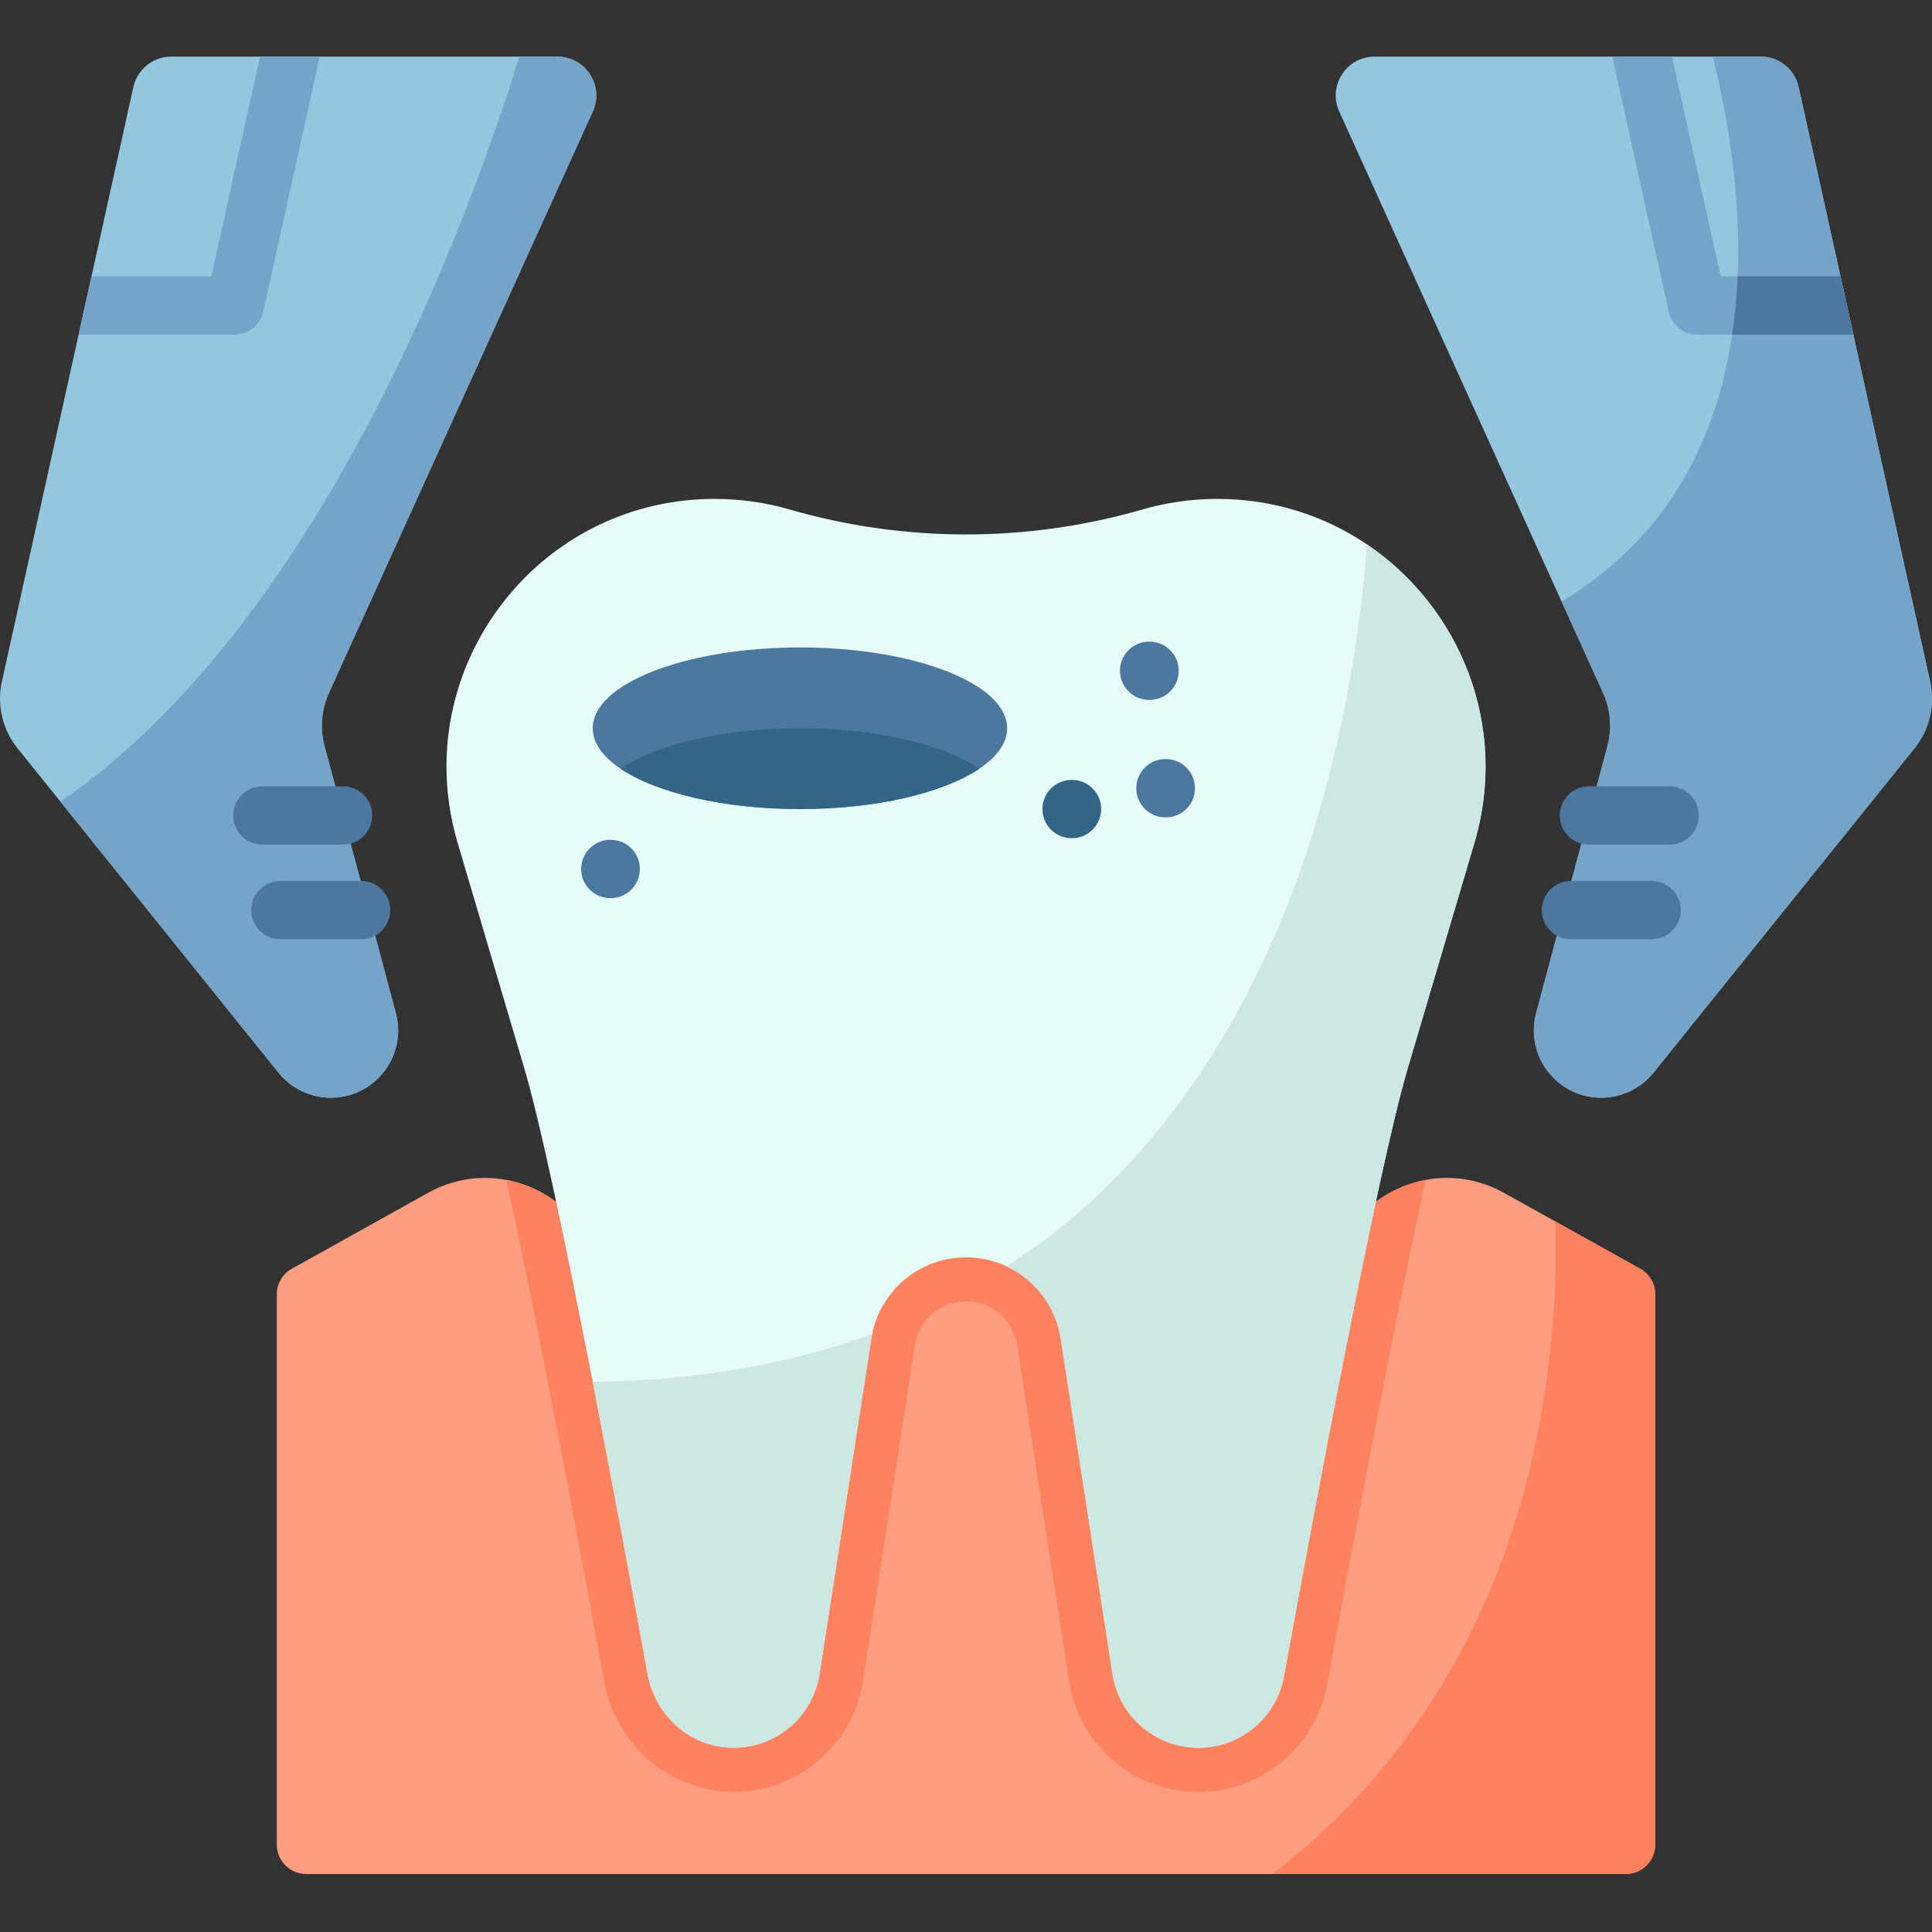 <svg height="512pt" viewBox="0 -15 512 512" width="512pt" xmlns="http://www.w3.org/2000/svg"><rect x="0" y="-15" width="512" height="512" fill="#333333" stroke="none"/><path d="m438.652 328.047v145.777c0 4.309-3.492 7.809-7.812 7.809h-349.684c-4.309 0-7.809-3.5-7.809-7.809v-145.777c0-2.84 1.535-5.449 4.008-6.828l36.047-20.078c6.77-3.773 14.043-4.715 20.773-3.453 5.555 1.043 10.738 3.57 14.969 7.258 5.719 4.988 13.695 6.496 20.922 4.191l22.664-7.227c41.16-13.121 85.379-13.121 126.539 0l22.672 7.227c7.227 2.305 15.191.797 20.91-4.191 4.223-3.676 9.406-6.215 14.949-7.258 6.742-1.262 14.027-.32 20.809 3.453l13.566 7.559 22.469 12.52c2.48 1.379 4.008 3.988 4.008 6.828zm0 0" fill="#fe9d7f"/><path d="m377.801 297.688c-8.703 39.363-20.492 103.012-26.066 133.66-1.449 7.977-5.668 15.234-11.902 20.438-6.246 5.203-14.133 8.062-22.234 8.062-17.258 0-31.672-12.371-34.297-29.422l-13.734-88.93c-.699-4.512-3.59-8.371-7.723-10.32-1.836-.863-3.793-1.301-5.844-1.301-6.82 0-12.52 4.883-13.551 11.613l-13.742 88.945c-1.266 8.18-5.418 15.66-11.711 21.051-6.293 5.387-14.316 8.355-22.586 8.355-.379 0-.77 0-1.148-.02-16.215-.527-30.133-12.703-33.09-28.938-3.539-19.441-8.938-48.672-14.551-77.434-4.883-25.016-8.605-42.93-11.445-55.758 5.551 1.039 10.738 3.57 14.969 7.254 5.719 4.992 13.695 6.496 20.918 4.191l22.664-7.227c41.164-13.121 85.379-13.121 126.539 0l22.672 7.227c7.23 2.305 15.195.801 20.914-4.191 4.223-3.676 9.406-6.215 14.949-7.258zm0 0" fill="#fe825e"/><path d="m438.652 328.047v145.777c0 4.309-3.492 7.809-7.812 7.809h-93.586c68.375-52.871 76.051-132.277 74.922-172.934l22.469 12.52c2.48 1.379 4.008 3.988 4.008 6.828zm0 0" fill="#fe825e"/><path d="m390.723 208.391-17.332 58.605c-.016.07-.039.125-.055.18-8.035 26.379-25.652 121.258-33.086 162.086-.992 5.477-3.875 10.203-7.898 13.562-4.023 3.355-9.188 5.348-14.762 5.348-11.352 0-21.027-8.293-22.754-19.52l-13.738-88.938c-1.328-8.574-6.852-15.598-14.281-19.098-3.289-1.555-6.965-2.414-10.816-2.414-12.527 0-23.184 9.133-25.09 21.512l-13.738 88.938c-.867 5.609-3.719 10.496-7.773 13.973-4.234 3.625-9.785 5.727-15.754 5.531-10.941-.359-20.027-8.594-21.988-19.363-3.398-18.676-8.871-48.32-14.574-77.578-6.852-35.129-14.051-69.699-18.418-84.039-.016-.055-.031-.109-.055-.18l-17.328-58.605c-2.012-6.805-2.965-13.613-2.965-20.277 0-37.883 30.711-70.902 71.086-70.902 6.867 0 13.508.977 19.793 2.789 30.504 8.84 63.098 8.84 93.609 0 6.285-1.812 12.926-2.789 19.793-2.789 14.902 0 28.484 4.5 39.688 12.078 24.508 16.566 37.672 47.867 28.438 79.102zm0 0" fill="#e5fcf9"/><path d="m157.082 351.215c28.402-.367 52.887-4.977 74.012-12.691l-13.922 90.129c-.863 5.609-3.719 10.492-7.773 13.969-4.195 3.598-9.684 5.691-15.594 5.539-11.023-.281-20.191-8.617-22.164-19.465-3.398-18.68-8.863-48.273-14.559-77.48zm0 0" fill="#cde8e3"/><path d="m390.723 208.391-17.332 58.605c-.016.07-.039.125-.055.18-8.035 26.379-25.652 121.258-33.086 162.086-.992 5.477-3.875 10.203-7.898 13.562-4.023 3.355-9.188 5.348-14.762 5.348-11.352 0-21.027-8.293-22.754-19.52l-13.738-88.938c-1.328-8.574-6.852-15.598-14.281-19.098l10.234-7.113c66.574-50.734 81.844-139.707 85.234-184.215 24.508 16.566 37.672 47.867 28.438 79.102zm0 0" fill="#cde8e3"/><path d="m365.863 265.262c-.004.004-.004.008-.004.012 0-.004 0-.008.004-.012zm0-.012v.004zm0 0"/><path d="m266.91 177.992c0 3.906-2.676 7.562-7.359 10.715-9.5 6.402-27.238 10.699-47.555 10.699-20.32 0-38.059-4.297-47.559-10.699-4.684-3.152-7.355-6.809-7.355-10.715 0-11.82 24.586-21.406 54.914-21.406 30.324 0 54.914 9.586 54.914 21.406zm0 0" fill="#4c78a0"/><path d="m259.551 188.707c-9.5 6.402-27.238 10.703-47.555 10.703-20.32 0-38.059-4.301-47.559-10.703 9.5-6.402 27.238-10.715 47.559-10.715 20.316 0 38.055 4.309 47.555 10.715zm0 0" fill="#336686"/><path d="m304.641 170.492c-.023 0-.051 0-.074-.004h-.105c-4.27-.039-7.695-3.531-7.656-7.797.043-4.242 3.492-7.652 7.727-7.652h.074.105c4.27.039 7.695 3.531 7.656 7.801-.043 4.242-3.492 7.652-7.727 7.652zm0 0" fill="#4c78a0"/><path d="m284.094 207.137c-.012 0-.023 0-.039 0l-.105-.004c-4.27-.02-7.711-3.492-7.691-7.762.023-4.254 3.477-7.691 7.727-7.691h.035l.109.004c4.266.02 7.711 3.492 7.691 7.762-.023 4.254-3.477 7.691-7.727 7.691zm0 0" fill="#336686"/><path d="m308.953 201.617c-.012 0-.023 0-.035 0l-.109-.004c-4.266-.02-7.707-3.492-7.688-7.762.02-4.254 3.477-7.688 7.723-7.688h.039.105c4.27.02 7.711 3.492 7.691 7.762-.02 4.254-3.477 7.691-7.727 7.691zm0 0" fill="#4c78a0"/><path d="m161.844 223.016c-.023 0-.051 0-.074-.004h-.105c-4.27-.039-7.695-3.531-7.656-7.797.043-4.242 3.492-7.656 7.727-7.656.023 0 .051 0 .074.004h.105c4.27.039 7.695 3.531 7.656 7.797-.043 4.242-3.492 7.656-7.727 7.656zm0 0" fill="#4c78a0"/><path d="m104.902 253.48c.422 1.555.609 3.109.609 4.625 0 9.539-7.738 17.801-17.836 17.801-5.395 0-10.508-2.449-13.887-6.652l-57.773-71.809-11.391-14.164c-3.98-4.934-5.504-11.434-4.133-17.637l20.336-91.965 3.422-15.453 11.09-50.148c1.043-4.719 5.227-8.078 10.059-8.078h102.309c7.492 0 12.477 7.738 9.383 14.559l-69.926 154.086c-2 4.406-2.414 9.375-1.164 14.051zm0 0" fill="#95c6df"/><path d="m104.906 253.477c.418 1.562.605 3.109.605 4.629 0 9.535-7.734 17.801-17.836 17.801-5.402 0-10.508-2.445-13.891-6.656l-57.766-71.801c68.715-47.227 107.664-152.641 121.648-197.449h10.043c7.488 0 12.473 7.738 9.379 14.559l-69.926 154.086c-2 4.406-2.406 9.375-1.164 14.047zm0 0" fill="#75a4c8"/><path d="m90.918 208.84h-21.398c-4.266 0-7.723-3.461-7.723-7.727s3.457-7.727 7.723-7.727h21.402c4.266 0 7.723 3.461 7.723 7.727s-3.457 7.727-7.727 7.727zm0 0" fill="#4c78a0"/><path d="m95.688 233.918h-21.398c-4.27 0-7.727-3.461-7.727-7.727s3.457-7.727 7.727-7.727h21.398c4.266 0 7.727 3.461 7.727 7.727s-3.461 7.727-7.727 7.727zm0 0" fill="#4c78a0"/><path d="m84.73 0-14.969 67.621c-.781 3.535-3.914 6.059-7.539 6.059h-41.395l3.422-15.453h31.77l12.879-58.227zm0 0" fill="#75a4c8"/><path d="m507.375 183.281-11.391 14.164-57.773 71.805c-3.379 4.203-8.492 6.656-13.887 6.656-10.098 0-17.836-8.262-17.836-17.801 0-1.516.188-3.07.609-4.629l18.902-70.781c1.246-4.68.836-9.645-1.164-14.055l-11-24.238-58.926-129.844c-3.094-6.82 1.895-14.559 9.383-14.559h102.297c4.844 0 9.027 3.359 10.066 8.078l11.094 50.148 3.41 15.453 20.348 91.965c1.371 6.203-.156 12.703-4.133 17.637zm0 0" fill="#95c6df"/><path d="m491.16 73.68h-41.383c-3.625 0-6.758-2.523-7.539-6.059l-14.969-67.621h15.832l12.879 58.227h31.77zm0 0" fill="#75a4c8"/><path d="m507.375 183.281-11.391 14.164-57.773 71.805c-3.379 4.203-8.492 6.656-13.887 6.656-10.098 0-17.836-8.262-17.836-17.801 0-1.516.188-3.07.609-4.629l18.902-70.781c1.246-4.68.836-9.645-1.164-14.055l-11-24.238c28.906-17.328 41.227-43.938 45.223-70.723.773-5.172 1.238-10.344 1.441-15.453.93-22.355-2.926-43.578-6.613-58.227h12.703c4.84 0 9.023 3.359 10.066 8.078l11.094 50.148 3.41 15.453 20.344 91.965c1.375 6.203-.152 12.703-4.129 17.637zm0 0" fill="#75a4c8"/><g fill="#4c78a0"><path d="m442.48 208.84h-21.398c-4.27 0-7.727-3.461-7.727-7.727s3.457-7.727 7.727-7.727h21.398c4.266 0 7.727 3.461 7.727 7.727s-3.461 7.727-7.727 7.727zm0 0"/><path d="m437.715 233.918h-21.402c-4.266 0-7.723-3.461-7.723-7.727s3.457-7.727 7.723-7.727h21.402c4.266 0 7.723 3.461 7.723 7.727s-3.457 7.727-7.723 7.727zm0 0"/><path d="m491.16 73.68h-32.102c.773-5.172 1.234-10.344 1.441-15.453h27.25zm0 0"/></g></svg>